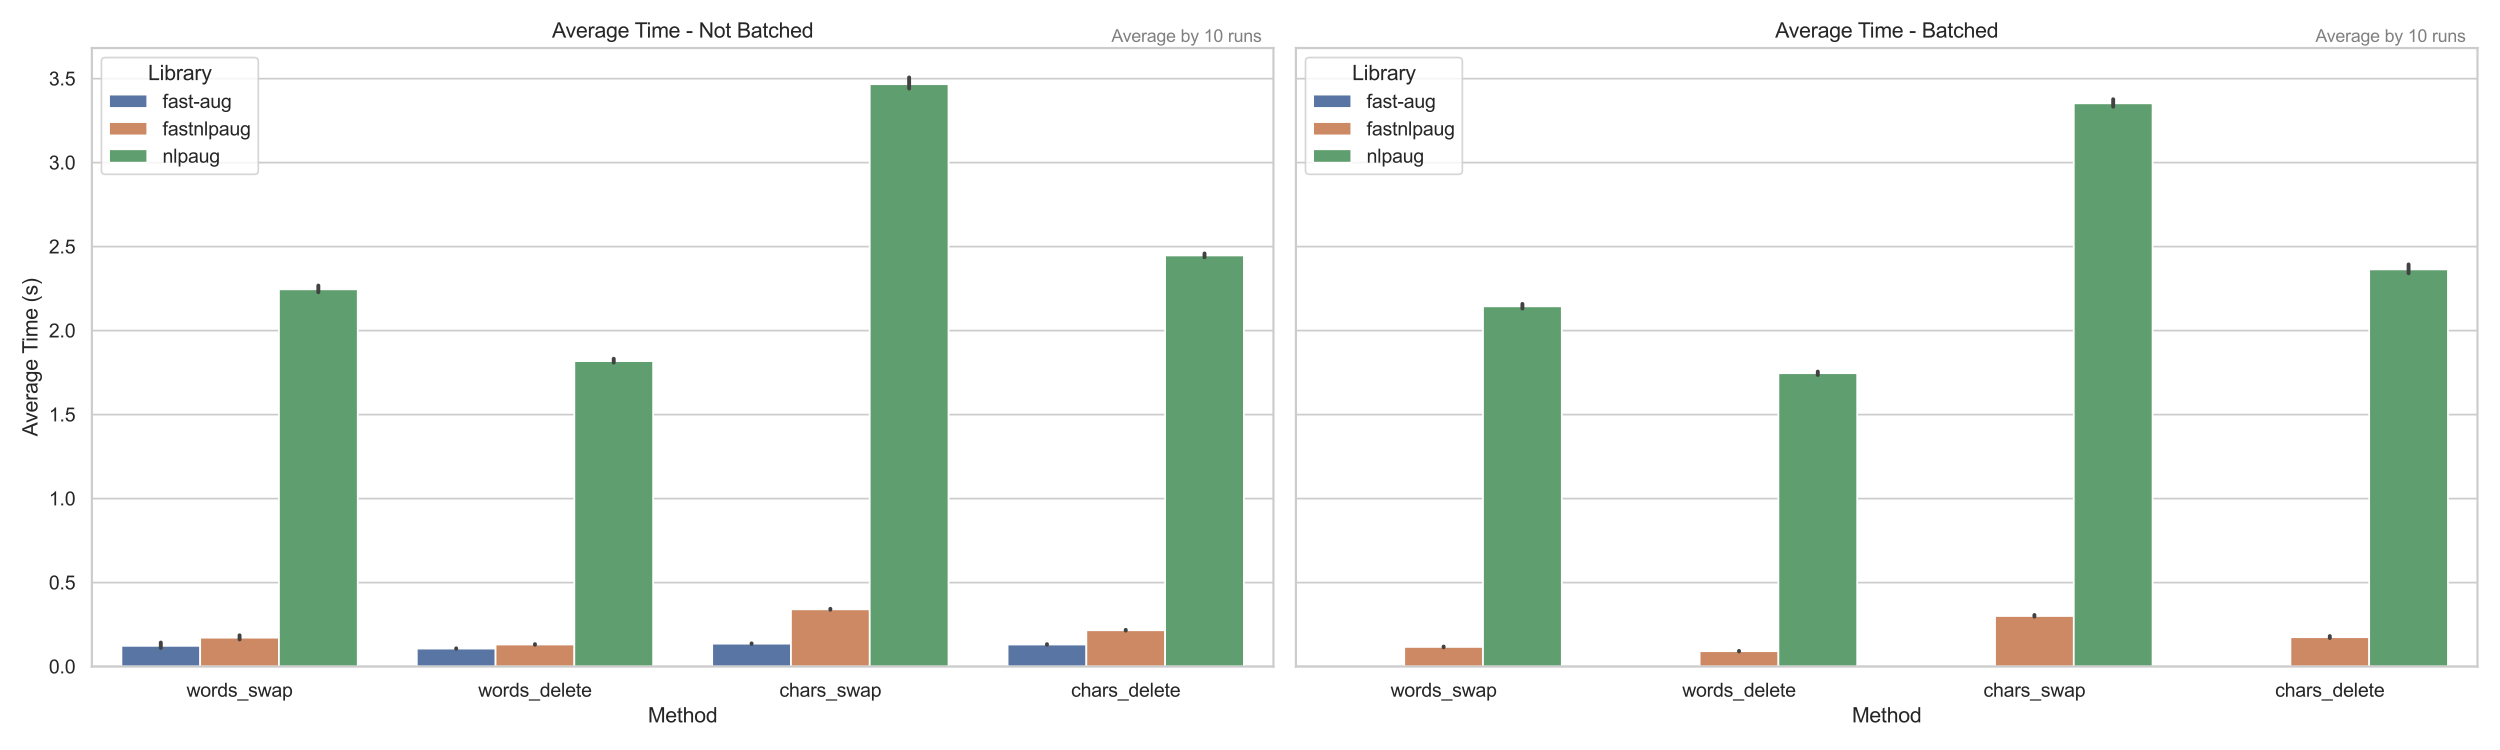 <?xml version="1.0" encoding="utf-8" standalone="no"?>
<!DOCTYPE svg PUBLIC "-//W3C//DTD SVG 1.1//EN"
  "http://www.w3.org/Graphics/SVG/1.1/DTD/svg11.dtd">
<svg xmlns:xlink="http://www.w3.org/1999/xlink" width="1440pt" height="432pt" viewBox="0 0 1440 432" xmlns="http://www.w3.org/2000/svg" version="1.1">
 <defs>
  <style type="text/css">*{stroke-linejoin: round; stroke-linecap: butt}</style>
 </defs>
 <g id="figure_1">
  <g id="patch_1">
   <path d="M 0 432 
L 1440 432 
L 1440 0 
L 0 0 
z
" style="fill: #ffffff"/>
  </g>
  <g id="axes_1">
   <g id="patch_2">
    <path d="M 52.92 383.94 
L 733.5 383.94 
L 733.5 27.656 
L 52.92 27.656 
z
" style="fill: #ffffff"/>
   </g>
   <g id="matplotlib.axis_1">
    <g id="xtick_1">
     <g id="text_1">
      <!-- words_swap -->
      <g style="fill: #262626" transform="translate(107.425 401.314) scale(0.11 -0.11)">
       <defs>
        <path id="ArialMT-77" d="M 1034 0 
L 19 3319 
L 600 3319 
L 1128 1403 
L 1325 691 
Q 1338 744 1497 1375 
L 2025 3319 
L 2603 3319 
L 3100 1394 
L 3266 759 
L 3456 1400 
L 4025 3319 
L 4572 3319 
L 3534 0 
L 2950 0 
L 2422 1988 
L 2294 2553 
L 1622 0 
L 1034 0 
z
" transform="scale(0.016)"/>
        <path id="ArialMT-6f" d="M 213 1659 
Q 213 2581 725 3025 
Q 1153 3394 1769 3394 
Q 2453 3394 2887 2945 
Q 3322 2497 3322 1706 
Q 3322 1066 3130 698 
Q 2938 331 2570 128 
Q 2203 -75 1769 -75 
Q 1072 -75 642 372 
Q 213 819 213 1659 
z
M 791 1659 
Q 791 1022 1069 705 
Q 1347 388 1769 388 
Q 2188 388 2466 706 
Q 2744 1025 2744 1678 
Q 2744 2294 2464 2611 
Q 2184 2928 1769 2928 
Q 1347 2928 1069 2612 
Q 791 2297 791 1659 
z
" transform="scale(0.016)"/>
        <path id="ArialMT-72" d="M 416 0 
L 416 3319 
L 922 3319 
L 922 2816 
Q 1116 3169 1280 3281 
Q 1444 3394 1641 3394 
Q 1925 3394 2219 3213 
L 2025 2691 
Q 1819 2813 1613 2813 
Q 1428 2813 1281 2702 
Q 1134 2591 1072 2394 
Q 978 2094 978 1738 
L 978 0 
L 416 0 
z
" transform="scale(0.016)"/>
        <path id="ArialMT-64" d="M 2575 0 
L 2575 419 
Q 2259 -75 1647 -75 
Q 1250 -75 917 144 
Q 584 363 401 755 
Q 219 1147 219 1656 
Q 219 2153 384 2558 
Q 550 2963 881 3178 
Q 1213 3394 1622 3394 
Q 1922 3394 2156 3267 
Q 2391 3141 2538 2938 
L 2538 4581 
L 3097 4581 
L 3097 0 
L 2575 0 
z
M 797 1656 
Q 797 1019 1065 703 
Q 1334 388 1700 388 
Q 2069 388 2326 689 
Q 2584 991 2584 1609 
Q 2584 2291 2321 2609 
Q 2059 2928 1675 2928 
Q 1300 2928 1048 2622 
Q 797 2316 797 1656 
z
" transform="scale(0.016)"/>
        <path id="ArialMT-73" d="M 197 991 
L 753 1078 
Q 800 744 1014 566 
Q 1228 388 1613 388 
Q 2000 388 2187 545 
Q 2375 703 2375 916 
Q 2375 1106 2209 1216 
Q 2094 1291 1634 1406 
Q 1016 1563 777 1677 
Q 538 1791 414 1992 
Q 291 2194 291 2438 
Q 291 2659 392 2848 
Q 494 3038 669 3163 
Q 800 3259 1026 3326 
Q 1253 3394 1513 3394 
Q 1903 3394 2198 3281 
Q 2494 3169 2634 2976 
Q 2775 2784 2828 2463 
L 2278 2388 
Q 2241 2644 2061 2787 
Q 1881 2931 1553 2931 
Q 1166 2931 1000 2803 
Q 834 2675 834 2503 
Q 834 2394 903 2306 
Q 972 2216 1119 2156 
Q 1203 2125 1616 2013 
Q 2213 1853 2448 1751 
Q 2684 1650 2818 1456 
Q 2953 1263 2953 975 
Q 2953 694 2789 445 
Q 2625 197 2315 61 
Q 2006 -75 1616 -75 
Q 969 -75 630 194 
Q 291 463 197 991 
z
" transform="scale(0.016)"/>
        <path id="ArialMT-5f" d="M -97 -1272 
L -97 -866 
L 3631 -866 
L 3631 -1272 
L -97 -1272 
z
" transform="scale(0.016)"/>
        <path id="ArialMT-61" d="M 2588 409 
Q 2275 144 1986 34 
Q 1697 -75 1366 -75 
Q 819 -75 525 192 
Q 231 459 231 875 
Q 231 1119 342 1320 
Q 453 1522 633 1644 
Q 813 1766 1038 1828 
Q 1203 1872 1538 1913 
Q 2219 1994 2541 2106 
Q 2544 2222 2544 2253 
Q 2544 2597 2384 2738 
Q 2169 2928 1744 2928 
Q 1347 2928 1158 2789 
Q 969 2650 878 2297 
L 328 2372 
Q 403 2725 575 2942 
Q 747 3159 1072 3276 
Q 1397 3394 1825 3394 
Q 2250 3394 2515 3294 
Q 2781 3194 2906 3042 
Q 3031 2891 3081 2659 
Q 3109 2516 3109 2141 
L 3109 1391 
Q 3109 606 3145 398 
Q 3181 191 3288 0 
L 2700 0 
Q 2613 175 2588 409 
z
M 2541 1666 
Q 2234 1541 1622 1453 
Q 1275 1403 1131 1340 
Q 988 1278 909 1158 
Q 831 1038 831 891 
Q 831 666 1001 516 
Q 1172 366 1500 366 
Q 1825 366 2078 508 
Q 2331 650 2450 897 
Q 2541 1088 2541 1459 
L 2541 1666 
z
" transform="scale(0.016)"/>
        <path id="ArialMT-70" d="M 422 -1272 
L 422 3319 
L 934 3319 
L 934 2888 
Q 1116 3141 1344 3267 
Q 1572 3394 1897 3394 
Q 2322 3394 2647 3175 
Q 2972 2956 3137 2557 
Q 3303 2159 3303 1684 
Q 3303 1175 3120 767 
Q 2938 359 2589 142 
Q 2241 -75 1856 -75 
Q 1575 -75 1351 44 
Q 1128 163 984 344 
L 984 -1272 
L 422 -1272 
z
M 931 1641 
Q 931 1000 1190 694 
Q 1450 388 1819 388 
Q 2194 388 2461 705 
Q 2728 1022 2728 1688 
Q 2728 2322 2467 2637 
Q 2206 2953 1844 2953 
Q 1484 2953 1207 2617 
Q 931 2281 931 1641 
z
" transform="scale(0.016)"/>
       </defs>
       <use xlink:href="#ArialMT-77"/>
       <use xlink:href="#ArialMT-6f" x="72.217"/>
       <use xlink:href="#ArialMT-72" x="127.832"/>
       <use xlink:href="#ArialMT-64" x="161.133"/>
       <use xlink:href="#ArialMT-73" x="216.748"/>
       <use xlink:href="#ArialMT-5f" x="266.748"/>
       <use xlink:href="#ArialMT-73" x="322.363"/>
       <use xlink:href="#ArialMT-77" x="372.363"/>
       <use xlink:href="#ArialMT-61" x="444.58"/>
       <use xlink:href="#ArialMT-70" x="500.195"/>
      </g>
     </g>
    </g>
    <g id="xtick_2">
     <g id="text_2">
      <!-- words_delete -->
      <g style="fill: #262626" transform="translate(275.425 401.314) scale(0.11 -0.11)">
       <defs>
        <path id="ArialMT-65" d="M 2694 1069 
L 3275 997 
Q 3138 488 2766 206 
Q 2394 -75 1816 -75 
Q 1088 -75 661 373 
Q 234 822 234 1631 
Q 234 2469 665 2931 
Q 1097 3394 1784 3394 
Q 2450 3394 2872 2941 
Q 3294 2488 3294 1666 
Q 3294 1616 3291 1516 
L 816 1516 
Q 847 969 1125 678 
Q 1403 388 1819 388 
Q 2128 388 2347 550 
Q 2566 713 2694 1069 
z
M 847 1978 
L 2700 1978 
Q 2663 2397 2488 2606 
Q 2219 2931 1791 2931 
Q 1403 2931 1139 2672 
Q 875 2413 847 1978 
z
" transform="scale(0.016)"/>
        <path id="ArialMT-6c" d="M 409 0 
L 409 4581 
L 972 4581 
L 972 0 
L 409 0 
z
" transform="scale(0.016)"/>
        <path id="ArialMT-74" d="M 1650 503 
L 1731 6 
Q 1494 -44 1306 -44 
Q 1000 -44 831 53 
Q 663 150 594 308 
Q 525 466 525 972 
L 525 2881 
L 113 2881 
L 113 3319 
L 525 3319 
L 525 4141 
L 1084 4478 
L 1084 3319 
L 1650 3319 
L 1650 2881 
L 1084 2881 
L 1084 941 
Q 1084 700 1114 631 
Q 1144 563 1211 522 
Q 1278 481 1403 481 
Q 1497 481 1650 503 
z
" transform="scale(0.016)"/>
       </defs>
       <use xlink:href="#ArialMT-77"/>
       <use xlink:href="#ArialMT-6f" x="72.217"/>
       <use xlink:href="#ArialMT-72" x="127.832"/>
       <use xlink:href="#ArialMT-64" x="161.133"/>
       <use xlink:href="#ArialMT-73" x="216.748"/>
       <use xlink:href="#ArialMT-5f" x="266.748"/>
       <use xlink:href="#ArialMT-64" x="322.363"/>
       <use xlink:href="#ArialMT-65" x="377.979"/>
       <use xlink:href="#ArialMT-6c" x="433.594"/>
       <use xlink:href="#ArialMT-65" x="455.811"/>
       <use xlink:href="#ArialMT-74" x="511.426"/>
       <use xlink:href="#ArialMT-65" x="539.209"/>
      </g>
     </g>
    </g>
    <g id="xtick_3">
     <g id="text_3">
      <!-- chars_swap -->
      <g style="fill: #262626" transform="translate(448.937 401.314) scale(0.11 -0.11)">
       <defs>
        <path id="ArialMT-63" d="M 2588 1216 
L 3141 1144 
Q 3050 572 2676 248 
Q 2303 -75 1759 -75 
Q 1078 -75 664 370 
Q 250 816 250 1647 
Q 250 2184 428 2587 
Q 606 2991 970 3192 
Q 1334 3394 1763 3394 
Q 2303 3394 2647 3120 
Q 2991 2847 3088 2344 
L 2541 2259 
Q 2463 2594 2264 2762 
Q 2066 2931 1784 2931 
Q 1359 2931 1093 2626 
Q 828 2322 828 1663 
Q 828 994 1084 691 
Q 1341 388 1753 388 
Q 2084 388 2306 591 
Q 2528 794 2588 1216 
z
" transform="scale(0.016)"/>
        <path id="ArialMT-68" d="M 422 0 
L 422 4581 
L 984 4581 
L 984 2938 
Q 1378 3394 1978 3394 
Q 2347 3394 2619 3248 
Q 2891 3103 3008 2847 
Q 3125 2591 3125 2103 
L 3125 0 
L 2563 0 
L 2563 2103 
Q 2563 2525 2380 2717 
Q 2197 2909 1863 2909 
Q 1613 2909 1392 2779 
Q 1172 2650 1078 2428 
Q 984 2206 984 1816 
L 984 0 
L 422 0 
z
" transform="scale(0.016)"/>
       </defs>
       <use xlink:href="#ArialMT-63"/>
       <use xlink:href="#ArialMT-68" x="50"/>
       <use xlink:href="#ArialMT-61" x="105.615"/>
       <use xlink:href="#ArialMT-72" x="161.23"/>
       <use xlink:href="#ArialMT-73" x="194.531"/>
       <use xlink:href="#ArialMT-5f" x="244.531"/>
       <use xlink:href="#ArialMT-73" x="300.146"/>
       <use xlink:href="#ArialMT-77" x="350.146"/>
       <use xlink:href="#ArialMT-61" x="422.363"/>
       <use xlink:href="#ArialMT-70" x="477.979"/>
      </g>
     </g>
    </g>
    <g id="xtick_4">
     <g id="text_4">
      <!-- chars_delete -->
      <g style="fill: #262626" transform="translate(616.937 401.314) scale(0.11 -0.11)">
       <use xlink:href="#ArialMT-63"/>
       <use xlink:href="#ArialMT-68" x="50"/>
       <use xlink:href="#ArialMT-61" x="105.615"/>
       <use xlink:href="#ArialMT-72" x="161.23"/>
       <use xlink:href="#ArialMT-73" x="194.531"/>
       <use xlink:href="#ArialMT-5f" x="244.531"/>
       <use xlink:href="#ArialMT-64" x="300.146"/>
       <use xlink:href="#ArialMT-65" x="355.762"/>
       <use xlink:href="#ArialMT-6c" x="411.377"/>
       <use xlink:href="#ArialMT-65" x="433.594"/>
       <use xlink:href="#ArialMT-74" x="489.209"/>
       <use xlink:href="#ArialMT-65" x="516.992"/>
      </g>
     </g>
    </g>
    <g id="text_5">
     <!-- Method -->
     <g style="fill: #262626" transform="translate(373.199 416.089) scale(0.12 -0.12)">
      <defs>
       <path id="ArialMT-4d" d="M 475 0 
L 475 4581 
L 1388 4581 
L 2472 1338 
Q 2622 884 2691 659 
Q 2769 909 2934 1394 
L 4031 4581 
L 4847 4581 
L 4847 0 
L 4263 0 
L 4263 3834 
L 2931 0 
L 2384 0 
L 1059 3900 
L 1059 0 
L 475 0 
z
" transform="scale(0.016)"/>
      </defs>
      <use xlink:href="#ArialMT-4d"/>
      <use xlink:href="#ArialMT-65" x="83.301"/>
      <use xlink:href="#ArialMT-74" x="138.916"/>
      <use xlink:href="#ArialMT-68" x="166.699"/>
      <use xlink:href="#ArialMT-6f" x="222.314"/>
      <use xlink:href="#ArialMT-64" x="277.93"/>
     </g>
    </g>
   </g>
   <g id="matplotlib.axis_2">
    <g id="ytick_1">
     <g id="line2d_1">
      <path d="M 52.92 383.94 
L 733.5 383.94 
" clip-path="url(#p4c0342cfb5)" style="fill: none; stroke: #cccccc; stroke-linecap: round"/>
     </g>
     <g id="text_6">
      <!-- 0.0 -->
      <g style="fill: #262626" transform="translate(28.13 387.877) scale(0.11 -0.11)">
       <defs>
        <path id="ArialMT-30" d="M 266 2259 
Q 266 3072 433 3567 
Q 600 4063 929 4331 
Q 1259 4600 1759 4600 
Q 2128 4600 2406 4451 
Q 2684 4303 2865 4023 
Q 3047 3744 3150 3342 
Q 3253 2941 3253 2259 
Q 3253 1453 3087 958 
Q 2922 463 2592 192 
Q 2263 -78 1759 -78 
Q 1097 -78 719 397 
Q 266 969 266 2259 
z
M 844 2259 
Q 844 1131 1108 757 
Q 1372 384 1759 384 
Q 2147 384 2411 759 
Q 2675 1134 2675 2259 
Q 2675 3391 2411 3762 
Q 2147 4134 1753 4134 
Q 1366 4134 1134 3806 
Q 844 3388 844 2259 
z
" transform="scale(0.016)"/>
        <path id="ArialMT-2e" d="M 581 0 
L 581 641 
L 1222 641 
L 1222 0 
L 581 0 
z
" transform="scale(0.016)"/>
       </defs>
       <use xlink:href="#ArialMT-30"/>
       <use xlink:href="#ArialMT-2e" x="55.615"/>
       <use xlink:href="#ArialMT-30" x="83.398"/>
      </g>
     </g>
    </g>
    <g id="ytick_2">
     <g id="line2d_2">
      <path d="M 52.92 335.562 
L 733.5 335.562 
" clip-path="url(#p4c0342cfb5)" style="fill: none; stroke: #cccccc; stroke-linecap: round"/>
     </g>
     <g id="text_7">
      <!-- 0.5 -->
      <g style="fill: #262626" transform="translate(28.13 339.499) scale(0.11 -0.11)">
       <defs>
        <path id="ArialMT-35" d="M 266 1200 
L 856 1250 
Q 922 819 1161 601 
Q 1400 384 1738 384 
Q 2144 384 2425 690 
Q 2706 997 2706 1503 
Q 2706 1984 2436 2262 
Q 2166 2541 1728 2541 
Q 1456 2541 1237 2417 
Q 1019 2294 894 2097 
L 366 2166 
L 809 4519 
L 3088 4519 
L 3088 3981 
L 1259 3981 
L 1013 2750 
Q 1425 3038 1878 3038 
Q 2478 3038 2890 2622 
Q 3303 2206 3303 1553 
Q 3303 931 2941 478 
Q 2500 -78 1738 -78 
Q 1113 -78 717 272 
Q 322 622 266 1200 
z
" transform="scale(0.016)"/>
       </defs>
       <use xlink:href="#ArialMT-30"/>
       <use xlink:href="#ArialMT-2e" x="55.615"/>
       <use xlink:href="#ArialMT-35" x="83.398"/>
      </g>
     </g>
    </g>
    <g id="ytick_3">
     <g id="line2d_3">
      <path d="M 52.92 287.184 
L 733.5 287.184 
" clip-path="url(#p4c0342cfb5)" style="fill: none; stroke: #cccccc; stroke-linecap: round"/>
     </g>
     <g id="text_8">
      <!-- 1.0 -->
      <g style="fill: #262626" transform="translate(28.13 291.121) scale(0.11 -0.11)">
       <defs>
        <path id="ArialMT-31" d="M 2384 0 
L 1822 0 
L 1822 3584 
Q 1619 3391 1289 3197 
Q 959 3003 697 2906 
L 697 3450 
Q 1169 3672 1522 3987 
Q 1875 4303 2022 4600 
L 2384 4600 
L 2384 0 
z
" transform="scale(0.016)"/>
       </defs>
       <use xlink:href="#ArialMT-31"/>
       <use xlink:href="#ArialMT-2e" x="55.615"/>
       <use xlink:href="#ArialMT-30" x="83.398"/>
      </g>
     </g>
    </g>
    <g id="ytick_4">
     <g id="line2d_4">
      <path d="M 52.92 238.806 
L 733.5 238.806 
" clip-path="url(#p4c0342cfb5)" style="fill: none; stroke: #cccccc; stroke-linecap: round"/>
     </g>
     <g id="text_9">
      <!-- 1.5 -->
      <g style="fill: #262626" transform="translate(28.13 242.743) scale(0.11 -0.11)">
       <use xlink:href="#ArialMT-31"/>
       <use xlink:href="#ArialMT-2e" x="55.615"/>
       <use xlink:href="#ArialMT-35" x="83.398"/>
      </g>
     </g>
    </g>
    <g id="ytick_5">
     <g id="line2d_5">
      <path d="M 52.92 190.428 
L 733.5 190.428 
" clip-path="url(#p4c0342cfb5)" style="fill: none; stroke: #cccccc; stroke-linecap: round"/>
     </g>
     <g id="text_10">
      <!-- 2.0 -->
      <g style="fill: #262626" transform="translate(28.13 194.365) scale(0.11 -0.11)">
       <defs>
        <path id="ArialMT-32" d="M 3222 541 
L 3222 0 
L 194 0 
Q 188 203 259 391 
Q 375 700 629 1000 
Q 884 1300 1366 1694 
Q 2113 2306 2375 2664 
Q 2638 3022 2638 3341 
Q 2638 3675 2398 3904 
Q 2159 4134 1775 4134 
Q 1369 4134 1125 3890 
Q 881 3647 878 3216 
L 300 3275 
Q 359 3922 746 4261 
Q 1134 4600 1788 4600 
Q 2447 4600 2831 4234 
Q 3216 3869 3216 3328 
Q 3216 3053 3103 2787 
Q 2991 2522 2730 2228 
Q 2469 1934 1863 1422 
Q 1356 997 1212 845 
Q 1069 694 975 541 
L 3222 541 
z
" transform="scale(0.016)"/>
       </defs>
       <use xlink:href="#ArialMT-32"/>
       <use xlink:href="#ArialMT-2e" x="55.615"/>
       <use xlink:href="#ArialMT-30" x="83.398"/>
      </g>
     </g>
    </g>
    <g id="ytick_6">
     <g id="line2d_6">
      <path d="M 52.92 142.05 
L 733.5 142.05 
" clip-path="url(#p4c0342cfb5)" style="fill: none; stroke: #cccccc; stroke-linecap: round"/>
     </g>
     <g id="text_11">
      <!-- 2.5 -->
      <g style="fill: #262626" transform="translate(28.13 145.987) scale(0.11 -0.11)">
       <use xlink:href="#ArialMT-32"/>
       <use xlink:href="#ArialMT-2e" x="55.615"/>
       <use xlink:href="#ArialMT-35" x="83.398"/>
      </g>
     </g>
    </g>
    <g id="ytick_7">
     <g id="line2d_7">
      <path d="M 52.92 93.673 
L 733.5 93.673 
" clip-path="url(#p4c0342cfb5)" style="fill: none; stroke: #cccccc; stroke-linecap: round"/>
     </g>
     <g id="text_12">
      <!-- 3.0 -->
      <g style="fill: #262626" transform="translate(28.13 97.609) scale(0.11 -0.11)">
       <defs>
        <path id="ArialMT-33" d="M 269 1209 
L 831 1284 
Q 928 806 1161 595 
Q 1394 384 1728 384 
Q 2125 384 2398 659 
Q 2672 934 2672 1341 
Q 2672 1728 2419 1979 
Q 2166 2231 1775 2231 
Q 1616 2231 1378 2169 
L 1441 2663 
Q 1497 2656 1531 2656 
Q 1891 2656 2178 2843 
Q 2466 3031 2466 3422 
Q 2466 3731 2256 3934 
Q 2047 4138 1716 4138 
Q 1388 4138 1169 3931 
Q 950 3725 888 3313 
L 325 3413 
Q 428 3978 793 4289 
Q 1159 4600 1703 4600 
Q 2078 4600 2393 4439 
Q 2709 4278 2876 4000 
Q 3044 3722 3044 3409 
Q 3044 3113 2884 2869 
Q 2725 2625 2413 2481 
Q 2819 2388 3044 2092 
Q 3269 1797 3269 1353 
Q 3269 753 2831 336 
Q 2394 -81 1725 -81 
Q 1122 -81 723 278 
Q 325 638 269 1209 
z
" transform="scale(0.016)"/>
       </defs>
       <use xlink:href="#ArialMT-33"/>
       <use xlink:href="#ArialMT-2e" x="55.615"/>
       <use xlink:href="#ArialMT-30" x="83.398"/>
      </g>
     </g>
    </g>
    <g id="ytick_8">
     <g id="line2d_8">
      <path d="M 52.92 45.295 
L 733.5 45.295 
" clip-path="url(#p4c0342cfb5)" style="fill: none; stroke: #cccccc; stroke-linecap: round"/>
     </g>
     <g id="text_13">
      <!-- 3.5 -->
      <g style="fill: #262626" transform="translate(28.13 49.231) scale(0.11 -0.11)">
       <use xlink:href="#ArialMT-33"/>
       <use xlink:href="#ArialMT-2e" x="55.615"/>
       <use xlink:href="#ArialMT-35" x="83.398"/>
      </g>
     </g>
    </g>
    <g id="text_14">
     <!-- Average Time (s) -->
     <g style="fill: #262626" transform="translate(21.604 251.371) rotate(-90) scale(0.12 -0.12)">
      <defs>
       <path id="ArialMT-41" d="M -9 0 
L 1750 4581 
L 2403 4581 
L 4278 0 
L 3588 0 
L 3053 1388 
L 1138 1388 
L 634 0 
L -9 0 
z
M 1313 1881 
L 2866 1881 
L 2388 3150 
Q 2169 3728 2063 4100 
Q 1975 3659 1816 3225 
L 1313 1881 
z
" transform="scale(0.016)"/>
       <path id="ArialMT-76" d="M 1344 0 
L 81 3319 
L 675 3319 
L 1388 1331 
Q 1503 1009 1600 663 
Q 1675 925 1809 1294 
L 2547 3319 
L 3125 3319 
L 1869 0 
L 1344 0 
z
" transform="scale(0.016)"/>
       <path id="ArialMT-67" d="M 319 -275 
L 866 -356 
Q 900 -609 1056 -725 
Q 1266 -881 1628 -881 
Q 2019 -881 2231 -725 
Q 2444 -569 2519 -288 
Q 2563 -116 2559 434 
Q 2191 0 1641 0 
Q 956 0 581 494 
Q 206 988 206 1678 
Q 206 2153 378 2554 
Q 550 2956 876 3175 
Q 1203 3394 1644 3394 
Q 2231 3394 2613 2919 
L 2613 3319 
L 3131 3319 
L 3131 450 
Q 3131 -325 2973 -648 
Q 2816 -972 2473 -1159 
Q 2131 -1347 1631 -1347 
Q 1038 -1347 672 -1080 
Q 306 -813 319 -275 
z
M 784 1719 
Q 784 1066 1043 766 
Q 1303 466 1694 466 
Q 2081 466 2343 764 
Q 2606 1063 2606 1700 
Q 2606 2309 2336 2618 
Q 2066 2928 1684 2928 
Q 1309 2928 1046 2623 
Q 784 2319 784 1719 
z
" transform="scale(0.016)"/>
       <path id="ArialMT-20" transform="scale(0.016)"/>
       <path id="ArialMT-54" d="M 1659 0 
L 1659 4041 
L 150 4041 
L 150 4581 
L 3781 4581 
L 3781 4041 
L 2266 4041 
L 2266 0 
L 1659 0 
z
" transform="scale(0.016)"/>
       <path id="ArialMT-69" d="M 425 3934 
L 425 4581 
L 988 4581 
L 988 3934 
L 425 3934 
z
M 425 0 
L 425 3319 
L 988 3319 
L 988 0 
L 425 0 
z
" transform="scale(0.016)"/>
       <path id="ArialMT-6d" d="M 422 0 
L 422 3319 
L 925 3319 
L 925 2853 
Q 1081 3097 1340 3245 
Q 1600 3394 1931 3394 
Q 2300 3394 2536 3241 
Q 2772 3088 2869 2813 
Q 3263 3394 3894 3394 
Q 4388 3394 4653 3120 
Q 4919 2847 4919 2278 
L 4919 0 
L 4359 0 
L 4359 2091 
Q 4359 2428 4304 2576 
Q 4250 2725 4106 2815 
Q 3963 2906 3769 2906 
Q 3419 2906 3187 2673 
Q 2956 2441 2956 1928 
L 2956 0 
L 2394 0 
L 2394 2156 
Q 2394 2531 2256 2718 
Q 2119 2906 1806 2906 
Q 1569 2906 1367 2781 
Q 1166 2656 1075 2415 
Q 984 2175 984 1722 
L 984 0 
L 422 0 
z
" transform="scale(0.016)"/>
       <path id="ArialMT-28" d="M 1497 -1347 
Q 1031 -759 709 28 
Q 388 816 388 1659 
Q 388 2403 628 3084 
Q 909 3875 1497 4659 
L 1900 4659 
Q 1522 4009 1400 3731 
Q 1209 3300 1100 2831 
Q 966 2247 966 1656 
Q 966 153 1900 -1347 
L 1497 -1347 
z
" transform="scale(0.016)"/>
       <path id="ArialMT-29" d="M 791 -1347 
L 388 -1347 
Q 1322 153 1322 1656 
Q 1322 2244 1188 2822 
Q 1081 3291 891 3722 
Q 769 4003 388 4659 
L 791 4659 
Q 1378 3875 1659 3084 
Q 1900 2403 1900 1659 
Q 1900 816 1576 28 
Q 1253 -759 791 -1347 
z
" transform="scale(0.016)"/>
      </defs>
      <use xlink:href="#ArialMT-41"/>
      <use xlink:href="#ArialMT-76" x="64.949"/>
      <use xlink:href="#ArialMT-65" x="114.949"/>
      <use xlink:href="#ArialMT-72" x="170.564"/>
      <use xlink:href="#ArialMT-61" x="203.865"/>
      <use xlink:href="#ArialMT-67" x="259.48"/>
      <use xlink:href="#ArialMT-65" x="315.096"/>
      <use xlink:href="#ArialMT-20" x="370.711"/>
      <use xlink:href="#ArialMT-54" x="396.744"/>
      <use xlink:href="#ArialMT-69" x="454.078"/>
      <use xlink:href="#ArialMT-6d" x="476.295"/>
      <use xlink:href="#ArialMT-65" x="559.596"/>
      <use xlink:href="#ArialMT-20" x="615.211"/>
      <use xlink:href="#ArialMT-28" x="642.994"/>
      <use xlink:href="#ArialMT-73" x="676.295"/>
      <use xlink:href="#ArialMT-29" x="726.295"/>
     </g>
    </g>
   </g>
   <g id="patch_3">
    <path d="M 69.934 383.94 
L 115.306 383.94 
L 115.306 372.024 
L 69.934 372.024 
z
" clip-path="url(#p4c0342cfb5)" style="fill: #5875a4; stroke: #ffffff; stroke-linejoin: miter"/>
   </g>
   <g id="patch_4">
    <path d="M 240.079 383.94 
L 285.452 383.94 
L 285.452 373.582 
L 240.079 373.582 
z
" clip-path="url(#p4c0342cfb5)" style="fill: #5875a4; stroke: #ffffff; stroke-linejoin: miter"/>
   </g>
   <g id="patch_5">
    <path d="M 410.224 383.94 
L 455.596 383.94 
L 455.596 370.754 
L 410.224 370.754 
z
" clip-path="url(#p4c0342cfb5)" style="fill: #5875a4; stroke: #ffffff; stroke-linejoin: miter"/>
   </g>
   <g id="patch_6">
    <path d="M 580.37 383.94 
L 625.741 383.94 
L 625.741 371.242 
L 580.37 371.242 
z
" clip-path="url(#p4c0342cfb5)" style="fill: #5875a4; stroke: #ffffff; stroke-linejoin: miter"/>
   </g>
   <g id="patch_7">
    <path d="M 115.306 383.94 
L 160.679 383.94 
L 160.679 367.292 
L 115.306 367.292 
z
" clip-path="url(#p4c0342cfb5)" style="fill: #cc8963; stroke: #ffffff; stroke-linejoin: miter"/>
   </g>
   <g id="patch_8">
    <path d="M 285.452 383.94 
L 330.824 383.94 
L 330.824 371.237 
L 285.452 371.237 
z
" clip-path="url(#p4c0342cfb5)" style="fill: #cc8963; stroke: #ffffff; stroke-linejoin: miter"/>
   </g>
   <g id="patch_9">
    <path d="M 455.596 383.94 
L 500.969 383.94 
L 500.969 350.969 
L 455.596 350.969 
z
" clip-path="url(#p4c0342cfb5)" style="fill: #cc8963; stroke: #ffffff; stroke-linejoin: miter"/>
   </g>
   <g id="patch_10">
    <path d="M 625.741 383.94 
L 671.114 383.94 
L 671.114 363.037 
L 625.741 363.037 
z
" clip-path="url(#p4c0342cfb5)" style="fill: #cc8963; stroke: #ffffff; stroke-linejoin: miter"/>
   </g>
   <g id="patch_11">
    <path d="M 160.679 383.94 
L 206.05 383.94 
L 206.05 166.656 
L 160.679 166.656 
z
" clip-path="url(#p4c0342cfb5)" style="fill: #5f9e6e; stroke: #ffffff; stroke-linejoin: miter"/>
   </g>
   <g id="patch_12">
    <path d="M 330.824 383.94 
L 376.195 383.94 
L 376.195 208 
L 330.824 208 
z
" clip-path="url(#p4c0342cfb5)" style="fill: #5f9e6e; stroke: #ffffff; stroke-linejoin: miter"/>
   </g>
   <g id="patch_13">
    <path d="M 500.969 383.94 
L 546.341 383.94 
L 546.341 48.513 
L 500.969 48.513 
z
" clip-path="url(#p4c0342cfb5)" style="fill: #5f9e6e; stroke: #ffffff; stroke-linejoin: miter"/>
   </g>
   <g id="patch_14">
    <path d="M 671.114 383.94 
L 716.486 383.94 
L 716.486 147.139 
L 671.114 147.139 
z
" clip-path="url(#p4c0342cfb5)" style="fill: #5f9e6e; stroke: #ffffff; stroke-linejoin: miter"/>
   </g>
   <g id="patch_15">
    <path d="M 137.993 383.94 
L 137.993 383.94 
L 137.993 383.94 
L 137.993 383.94 
z
" clip-path="url(#p4c0342cfb5)" style="fill: #5875a4; stroke: #ffffff; stroke-linejoin: miter"/>
   </g>
   <g id="patch_16">
    <path d="M 137.993 383.94 
L 137.993 383.94 
L 137.993 383.94 
L 137.993 383.94 
z
" clip-path="url(#p4c0342cfb5)" style="fill: #cc8963; stroke: #ffffff; stroke-linejoin: miter"/>
   </g>
   <g id="patch_17">
    <path d="M 137.993 383.94 
L 137.993 383.94 
L 137.993 383.94 
L 137.993 383.94 
z
" clip-path="url(#p4c0342cfb5)" style="fill: #5f9e6e; stroke: #ffffff; stroke-linejoin: miter"/>
   </g>
   <g id="line2d_9">
    <path d="M 92.621 373.206 
L 92.621 370.129 
" clip-path="url(#p4c0342cfb5)" style="fill: none; stroke: #424242; stroke-width: 2.25; stroke-linecap: round"/>
   </g>
   <g id="line2d_10">
    <path d="M 262.765 373.706 
L 262.765 373.462 
" clip-path="url(#p4c0342cfb5)" style="fill: none; stroke: #424242; stroke-width: 2.25; stroke-linecap: round"/>
   </g>
   <g id="line2d_11">
    <path d="M 432.911 370.883 
L 432.911 370.612 
" clip-path="url(#p4c0342cfb5)" style="fill: none; stroke: #424242; stroke-width: 2.25; stroke-linecap: round"/>
   </g>
   <g id="line2d_12">
    <path d="M 603.056 371.399 
L 603.056 371.06 
" clip-path="url(#p4c0342cfb5)" style="fill: none; stroke: #424242; stroke-width: 2.25; stroke-linecap: round"/>
   </g>
   <g id="line2d_13">
    <path d="M 137.993 368.294 
L 137.993 365.95 
" clip-path="url(#p4c0342cfb5)" style="fill: none; stroke: #424242; stroke-width: 2.25; stroke-linecap: round"/>
   </g>
   <g id="line2d_14">
    <path d="M 308.137 371.411 
L 308.137 371.047 
" clip-path="url(#p4c0342cfb5)" style="fill: none; stroke: #424242; stroke-width: 2.25; stroke-linecap: round"/>
   </g>
   <g id="line2d_15">
    <path d="M 478.283 351.191 
L 478.283 350.685 
" clip-path="url(#p4c0342cfb5)" style="fill: none; stroke: #424242; stroke-width: 2.25; stroke-linecap: round"/>
   </g>
   <g id="line2d_16">
    <path d="M 648.428 363.237 
L 648.428 362.813 
" clip-path="url(#p4c0342cfb5)" style="fill: none; stroke: #424242; stroke-width: 2.25; stroke-linecap: round"/>
   </g>
   <g id="line2d_17">
    <path d="M 183.364 168.317 
L 183.364 164.502 
" clip-path="url(#p4c0342cfb5)" style="fill: none; stroke: #424242; stroke-width: 2.25; stroke-linecap: round"/>
   </g>
   <g id="line2d_18">
    <path d="M 353.51 208.833 
L 353.51 206.656 
" clip-path="url(#p4c0342cfb5)" style="fill: none; stroke: #424242; stroke-width: 2.25; stroke-linecap: round"/>
   </g>
   <g id="line2d_19">
    <path d="M 523.654 50.998 
L 523.654 44.622 
" clip-path="url(#p4c0342cfb5)" style="fill: none; stroke: #424242; stroke-width: 2.25; stroke-linecap: round"/>
   </g>
   <g id="line2d_20">
    <path d="M 693.799 148.171 
L 693.799 146.005 
" clip-path="url(#p4c0342cfb5)" style="fill: none; stroke: #424242; stroke-width: 2.25; stroke-linecap: round"/>
   </g>
   <g id="patch_18">
    <path d="M 52.92 383.94 
L 52.92 27.656 
" style="fill: none; stroke: #cccccc; stroke-width: 1.25; stroke-linejoin: miter; stroke-linecap: square"/>
   </g>
   <g id="patch_19">
    <path d="M 733.5 383.94 
L 733.5 27.656 
" style="fill: none; stroke: #cccccc; stroke-width: 1.25; stroke-linejoin: miter; stroke-linecap: square"/>
   </g>
   <g id="patch_20">
    <path d="M 52.92 383.94 
L 733.5 383.94 
" style="fill: none; stroke: #cccccc; stroke-width: 1.25; stroke-linejoin: miter; stroke-linecap: square"/>
   </g>
   <g id="patch_21">
    <path d="M 52.92 27.656 
L 733.5 27.656 
" style="fill: none; stroke: #cccccc; stroke-width: 1.25; stroke-linejoin: miter; stroke-linecap: square"/>
   </g>
   <g id="text_15">
    <!-- Average by 10 runs -->
    <g style="fill: #808080" transform="translate(640.157 24.155) scale(0.1 -0.1)">
     <defs>
      <path id="ArialMT-62" d="M 941 0 
L 419 0 
L 419 4581 
L 981 4581 
L 981 2947 
Q 1338 3394 1891 3394 
Q 2197 3394 2470 3270 
Q 2744 3147 2920 2923 
Q 3097 2700 3197 2384 
Q 3297 2069 3297 1709 
Q 3297 856 2875 390 
Q 2453 -75 1863 -75 
Q 1275 -75 941 416 
L 941 0 
z
M 934 1684 
Q 934 1088 1097 822 
Q 1363 388 1816 388 
Q 2184 388 2453 708 
Q 2722 1028 2722 1663 
Q 2722 2313 2464 2622 
Q 2206 2931 1841 2931 
Q 1472 2931 1203 2611 
Q 934 2291 934 1684 
z
" transform="scale(0.016)"/>
      <path id="ArialMT-79" d="M 397 -1278 
L 334 -750 
Q 519 -800 656 -800 
Q 844 -800 956 -737 
Q 1069 -675 1141 -563 
Q 1194 -478 1313 -144 
Q 1328 -97 1363 -6 
L 103 3319 
L 709 3319 
L 1400 1397 
Q 1534 1031 1641 628 
Q 1738 1016 1872 1384 
L 2581 3319 
L 3144 3319 
L 1881 -56 
Q 1678 -603 1566 -809 
Q 1416 -1088 1222 -1217 
Q 1028 -1347 759 -1347 
Q 597 -1347 397 -1278 
z
" transform="scale(0.016)"/>
      <path id="ArialMT-75" d="M 2597 0 
L 2597 488 
Q 2209 -75 1544 -75 
Q 1250 -75 995 37 
Q 741 150 617 320 
Q 494 491 444 738 
Q 409 903 409 1263 
L 409 3319 
L 972 3319 
L 972 1478 
Q 972 1038 1006 884 
Q 1059 663 1231 536 
Q 1403 409 1656 409 
Q 1909 409 2131 539 
Q 2353 669 2445 892 
Q 2538 1116 2538 1541 
L 2538 3319 
L 3100 3319 
L 3100 0 
L 2597 0 
z
" transform="scale(0.016)"/>
      <path id="ArialMT-6e" d="M 422 0 
L 422 3319 
L 928 3319 
L 928 2847 
Q 1294 3394 1984 3394 
Q 2284 3394 2536 3286 
Q 2788 3178 2913 3003 
Q 3038 2828 3088 2588 
Q 3119 2431 3119 2041 
L 3119 0 
L 2556 0 
L 2556 2019 
Q 2556 2363 2490 2533 
Q 2425 2703 2258 2804 
Q 2091 2906 1866 2906 
Q 1506 2906 1245 2678 
Q 984 2450 984 1813 
L 984 0 
L 422 0 
z
" transform="scale(0.016)"/>
     </defs>
     <use xlink:href="#ArialMT-41"/>
     <use xlink:href="#ArialMT-76" x="64.949"/>
     <use xlink:href="#ArialMT-65" x="114.949"/>
     <use xlink:href="#ArialMT-72" x="170.564"/>
     <use xlink:href="#ArialMT-61" x="203.865"/>
     <use xlink:href="#ArialMT-67" x="259.48"/>
     <use xlink:href="#ArialMT-65" x="315.096"/>
     <use xlink:href="#ArialMT-20" x="370.711"/>
     <use xlink:href="#ArialMT-62" x="398.494"/>
     <use xlink:href="#ArialMT-79" x="454.109"/>
     <use xlink:href="#ArialMT-20" x="504.109"/>
     <use xlink:href="#ArialMT-31" x="531.893"/>
     <use xlink:href="#ArialMT-30" x="587.508"/>
     <use xlink:href="#ArialMT-20" x="643.123"/>
     <use xlink:href="#ArialMT-72" x="670.906"/>
     <use xlink:href="#ArialMT-75" x="704.207"/>
     <use xlink:href="#ArialMT-6e" x="759.822"/>
     <use xlink:href="#ArialMT-73" x="815.438"/>
    </g>
   </g>
   <g id="text_16">
    <!-- Average Time - Not Batched -->
    <g style="fill: #262626" transform="translate(317.949 21.656) scale(0.12 -0.12)">
     <defs>
      <path id="ArialMT-2d" d="M 203 1375 
L 203 1941 
L 1931 1941 
L 1931 1375 
L 203 1375 
z
" transform="scale(0.016)"/>
      <path id="ArialMT-4e" d="M 488 0 
L 488 4581 
L 1109 4581 
L 3516 984 
L 3516 4581 
L 4097 4581 
L 4097 0 
L 3475 0 
L 1069 3600 
L 1069 0 
L 488 0 
z
" transform="scale(0.016)"/>
      <path id="ArialMT-42" d="M 469 0 
L 469 4581 
L 2188 4581 
Q 2713 4581 3030 4442 
Q 3347 4303 3526 4014 
Q 3706 3725 3706 3409 
Q 3706 3116 3547 2856 
Q 3388 2597 3066 2438 
Q 3481 2316 3704 2022 
Q 3928 1728 3928 1328 
Q 3928 1006 3792 729 
Q 3656 453 3456 303 
Q 3256 153 2954 76 
Q 2653 0 2216 0 
L 469 0 
z
M 1075 2656 
L 2066 2656 
Q 2469 2656 2644 2709 
Q 2875 2778 2992 2937 
Q 3109 3097 3109 3338 
Q 3109 3566 3000 3739 
Q 2891 3913 2687 3977 
Q 2484 4041 1991 4041 
L 1075 4041 
L 1075 2656 
z
M 1075 541 
L 2216 541 
Q 2509 541 2628 563 
Q 2838 600 2978 687 
Q 3119 775 3209 942 
Q 3300 1109 3300 1328 
Q 3300 1584 3169 1773 
Q 3038 1963 2805 2039 
Q 2572 2116 2134 2116 
L 1075 2116 
L 1075 541 
z
" transform="scale(0.016)"/>
     </defs>
     <use xlink:href="#ArialMT-41"/>
     <use xlink:href="#ArialMT-76" x="64.949"/>
     <use xlink:href="#ArialMT-65" x="114.949"/>
     <use xlink:href="#ArialMT-72" x="170.564"/>
     <use xlink:href="#ArialMT-61" x="203.865"/>
     <use xlink:href="#ArialMT-67" x="259.48"/>
     <use xlink:href="#ArialMT-65" x="315.096"/>
     <use xlink:href="#ArialMT-20" x="370.711"/>
     <use xlink:href="#ArialMT-54" x="396.744"/>
     <use xlink:href="#ArialMT-69" x="454.078"/>
     <use xlink:href="#ArialMT-6d" x="476.295"/>
     <use xlink:href="#ArialMT-65" x="559.596"/>
     <use xlink:href="#ArialMT-20" x="615.211"/>
     <use xlink:href="#ArialMT-2d" x="642.994"/>
     <use xlink:href="#ArialMT-20" x="676.295"/>
     <use xlink:href="#ArialMT-4e" x="704.078"/>
     <use xlink:href="#ArialMT-6f" x="776.295"/>
     <use xlink:href="#ArialMT-74" x="831.91"/>
     <use xlink:href="#ArialMT-20" x="859.693"/>
     <use xlink:href="#ArialMT-42" x="887.477"/>
     <use xlink:href="#ArialMT-61" x="954.176"/>
     <use xlink:href="#ArialMT-74" x="1009.791"/>
     <use xlink:href="#ArialMT-63" x="1037.574"/>
     <use xlink:href="#ArialMT-68" x="1087.574"/>
     <use xlink:href="#ArialMT-65" x="1143.189"/>
     <use xlink:href="#ArialMT-64" x="1198.805"/>
    </g>
   </g>
   <g id="legend_1">
    <g id="patch_22">
     <path d="M 60.62 100.406 
L 146.578 100.406 
Q 148.778 100.406 148.778 98.206 
L 148.778 35.356 
Q 148.778 33.156 146.578 33.156 
L 60.62 33.156 
Q 58.42 33.156 58.42 35.356 
L 58.42 98.206 
Q 58.42 100.406 60.62 100.406 
z
" style="fill: #ffffff; opacity: 0.8; stroke: #cccccc; stroke-linejoin: miter"/>
    </g>
    <g id="text_17">
     <!-- Library -->
     <g style="fill: #262626" transform="translate(85.261 46.146) scale(0.12 -0.12)">
      <defs>
       <path id="ArialMT-4c" d="M 469 0 
L 469 4581 
L 1075 4581 
L 1075 541 
L 3331 541 
L 3331 0 
L 469 0 
z
" transform="scale(0.016)"/>
      </defs>
      <use xlink:href="#ArialMT-4c"/>
      <use xlink:href="#ArialMT-69" x="55.615"/>
      <use xlink:href="#ArialMT-62" x="77.832"/>
      <use xlink:href="#ArialMT-72" x="133.447"/>
      <use xlink:href="#ArialMT-61" x="166.748"/>
      <use xlink:href="#ArialMT-72" x="222.363"/>
      <use xlink:href="#ArialMT-79" x="255.664"/>
     </g>
    </g>
    <g id="patch_23">
     <path d="M 62.82 62.179 
L 84.82 62.179 
L 84.82 54.479 
L 62.82 54.479 
z
" style="fill: #5875a4; stroke: #ffffff; stroke-linejoin: miter"/>
    </g>
    <g id="text_18">
     <!-- fast-aug -->
     <g style="fill: #262626" transform="translate(93.62 62.179) scale(0.11 -0.11)">
      <defs>
       <path id="ArialMT-66" d="M 556 0 
L 556 2881 
L 59 2881 
L 59 3319 
L 556 3319 
L 556 3672 
Q 556 4006 616 4169 
Q 697 4388 901 4523 
Q 1106 4659 1475 4659 
Q 1713 4659 2000 4603 
L 1916 4113 
Q 1741 4144 1584 4144 
Q 1328 4144 1222 4034 
Q 1116 3925 1116 3625 
L 1116 3319 
L 1763 3319 
L 1763 2881 
L 1116 2881 
L 1116 0 
L 556 0 
z
" transform="scale(0.016)"/>
      </defs>
      <use xlink:href="#ArialMT-66"/>
      <use xlink:href="#ArialMT-61" x="27.783"/>
      <use xlink:href="#ArialMT-73" x="83.398"/>
      <use xlink:href="#ArialMT-74" x="133.398"/>
      <use xlink:href="#ArialMT-2d" x="161.182"/>
      <use xlink:href="#ArialMT-61" x="194.482"/>
      <use xlink:href="#ArialMT-75" x="250.098"/>
      <use xlink:href="#ArialMT-67" x="305.713"/>
     </g>
    </g>
    <g id="patch_24">
     <path d="M 62.82 78.002 
L 84.82 78.002 
L 84.82 70.302 
L 62.82 70.302 
z
" style="fill: #cc8963; stroke: #ffffff; stroke-linejoin: miter"/>
    </g>
    <g id="text_19">
     <!-- fastnlpaug -->
     <g style="fill: #262626" transform="translate(93.62 78.002) scale(0.11 -0.11)">
      <use xlink:href="#ArialMT-66"/>
      <use xlink:href="#ArialMT-61" x="27.783"/>
      <use xlink:href="#ArialMT-73" x="83.398"/>
      <use xlink:href="#ArialMT-74" x="133.398"/>
      <use xlink:href="#ArialMT-6e" x="161.182"/>
      <use xlink:href="#ArialMT-6c" x="216.797"/>
      <use xlink:href="#ArialMT-70" x="239.014"/>
      <use xlink:href="#ArialMT-61" x="294.629"/>
      <use xlink:href="#ArialMT-75" x="350.244"/>
      <use xlink:href="#ArialMT-67" x="405.859"/>
     </g>
    </g>
    <g id="patch_25">
     <path d="M 62.82 93.69 
L 84.82 93.69 
L 84.82 85.99 
L 62.82 85.99 
z
" style="fill: #5f9e6e; stroke: #ffffff; stroke-linejoin: miter"/>
    </g>
    <g id="text_20">
     <!-- nlpaug -->
     <g style="fill: #262626" transform="translate(93.62 93.69) scale(0.11 -0.11)">
      <use xlink:href="#ArialMT-6e"/>
      <use xlink:href="#ArialMT-6c" x="55.615"/>
      <use xlink:href="#ArialMT-70" x="77.832"/>
      <use xlink:href="#ArialMT-61" x="133.447"/>
      <use xlink:href="#ArialMT-75" x="189.062"/>
      <use xlink:href="#ArialMT-67" x="244.678"/>
     </g>
    </g>
   </g>
  </g>
  <g id="axes_2">
   <g id="patch_26">
    <path d="M 746.46 383.94 
L 1427.04 383.94 
L 1427.04 27.656 
L 746.46 27.656 
z
" style="fill: #ffffff"/>
   </g>
   <g id="matplotlib.axis_3">
    <g id="xtick_5">
     <g id="text_21">
      <!-- words_swap -->
      <g style="fill: #262626" transform="translate(800.965 401.314) scale(0.11 -0.11)">
       <use xlink:href="#ArialMT-77"/>
       <use xlink:href="#ArialMT-6f" x="72.217"/>
       <use xlink:href="#ArialMT-72" x="127.832"/>
       <use xlink:href="#ArialMT-64" x="161.133"/>
       <use xlink:href="#ArialMT-73" x="216.748"/>
       <use xlink:href="#ArialMT-5f" x="266.748"/>
       <use xlink:href="#ArialMT-73" x="322.363"/>
       <use xlink:href="#ArialMT-77" x="372.363"/>
       <use xlink:href="#ArialMT-61" x="444.58"/>
       <use xlink:href="#ArialMT-70" x="500.195"/>
      </g>
     </g>
    </g>
    <g id="xtick_6">
     <g id="text_22">
      <!-- words_delete -->
      <g style="fill: #262626" transform="translate(968.965 401.314) scale(0.11 -0.11)">
       <use xlink:href="#ArialMT-77"/>
       <use xlink:href="#ArialMT-6f" x="72.217"/>
       <use xlink:href="#ArialMT-72" x="127.832"/>
       <use xlink:href="#ArialMT-64" x="161.133"/>
       <use xlink:href="#ArialMT-73" x="216.748"/>
       <use xlink:href="#ArialMT-5f" x="266.748"/>
       <use xlink:href="#ArialMT-64" x="322.363"/>
       <use xlink:href="#ArialMT-65" x="377.979"/>
       <use xlink:href="#ArialMT-6c" x="433.594"/>
       <use xlink:href="#ArialMT-65" x="455.811"/>
       <use xlink:href="#ArialMT-74" x="511.426"/>
       <use xlink:href="#ArialMT-65" x="539.209"/>
      </g>
     </g>
    </g>
    <g id="xtick_7">
     <g id="text_23">
      <!-- chars_swap -->
      <g style="fill: #262626" transform="translate(1142.477 401.314) scale(0.11 -0.11)">
       <use xlink:href="#ArialMT-63"/>
       <use xlink:href="#ArialMT-68" x="50"/>
       <use xlink:href="#ArialMT-61" x="105.615"/>
       <use xlink:href="#ArialMT-72" x="161.23"/>
       <use xlink:href="#ArialMT-73" x="194.531"/>
       <use xlink:href="#ArialMT-5f" x="244.531"/>
       <use xlink:href="#ArialMT-73" x="300.146"/>
       <use xlink:href="#ArialMT-77" x="350.146"/>
       <use xlink:href="#ArialMT-61" x="422.363"/>
       <use xlink:href="#ArialMT-70" x="477.979"/>
      </g>
     </g>
    </g>
    <g id="xtick_8">
     <g id="text_24">
      <!-- chars_delete -->
      <g style="fill: #262626" transform="translate(1310.477 401.314) scale(0.11 -0.11)">
       <use xlink:href="#ArialMT-63"/>
       <use xlink:href="#ArialMT-68" x="50"/>
       <use xlink:href="#ArialMT-61" x="105.615"/>
       <use xlink:href="#ArialMT-72" x="161.23"/>
       <use xlink:href="#ArialMT-73" x="194.531"/>
       <use xlink:href="#ArialMT-5f" x="244.531"/>
       <use xlink:href="#ArialMT-64" x="300.146"/>
       <use xlink:href="#ArialMT-65" x="355.762"/>
       <use xlink:href="#ArialMT-6c" x="411.377"/>
       <use xlink:href="#ArialMT-65" x="433.594"/>
       <use xlink:href="#ArialMT-74" x="489.209"/>
       <use xlink:href="#ArialMT-65" x="516.992"/>
      </g>
     </g>
    </g>
    <g id="text_25">
     <!-- Method -->
     <g style="fill: #262626" transform="translate(1066.739 416.089) scale(0.12 -0.12)">
      <use xlink:href="#ArialMT-4d"/>
      <use xlink:href="#ArialMT-65" x="83.301"/>
      <use xlink:href="#ArialMT-74" x="138.916"/>
      <use xlink:href="#ArialMT-68" x="166.699"/>
      <use xlink:href="#ArialMT-6f" x="222.314"/>
      <use xlink:href="#ArialMT-64" x="277.93"/>
     </g>
    </g>
   </g>
   <g id="matplotlib.axis_4">
    <g id="ytick_9">
     <g id="line2d_21">
      <path d="M 746.46 383.94 
L 1427.04 383.94 
" clip-path="url(#pf27a8c6f1f)" style="fill: none; stroke: #cccccc; stroke-linecap: round"/>
     </g>
    </g>
    <g id="ytick_10">
     <g id="line2d_22">
      <path d="M 746.46 335.562 
L 1427.04 335.562 
" clip-path="url(#pf27a8c6f1f)" style="fill: none; stroke: #cccccc; stroke-linecap: round"/>
     </g>
    </g>
    <g id="ytick_11">
     <g id="line2d_23">
      <path d="M 746.46 287.184 
L 1427.04 287.184 
" clip-path="url(#pf27a8c6f1f)" style="fill: none; stroke: #cccccc; stroke-linecap: round"/>
     </g>
    </g>
    <g id="ytick_12">
     <g id="line2d_24">
      <path d="M 746.46 238.806 
L 1427.04 238.806 
" clip-path="url(#pf27a8c6f1f)" style="fill: none; stroke: #cccccc; stroke-linecap: round"/>
     </g>
    </g>
    <g id="ytick_13">
     <g id="line2d_25">
      <path d="M 746.46 190.428 
L 1427.04 190.428 
" clip-path="url(#pf27a8c6f1f)" style="fill: none; stroke: #cccccc; stroke-linecap: round"/>
     </g>
    </g>
    <g id="ytick_14">
     <g id="line2d_26">
      <path d="M 746.46 142.05 
L 1427.04 142.05 
" clip-path="url(#pf27a8c6f1f)" style="fill: none; stroke: #cccccc; stroke-linecap: round"/>
     </g>
    </g>
    <g id="ytick_15">
     <g id="line2d_27">
      <path d="M 746.46 93.673 
L 1427.04 93.673 
" clip-path="url(#pf27a8c6f1f)" style="fill: none; stroke: #cccccc; stroke-linecap: round"/>
     </g>
    </g>
    <g id="ytick_16">
     <g id="line2d_28">
      <path d="M 746.46 45.295 
L 1427.04 45.295 
" clip-path="url(#pf27a8c6f1f)" style="fill: none; stroke: #cccccc; stroke-linecap: round"/>
     </g>
    </g>
   </g>
   <g id="patch_27">
    <path d="M 808.846 383.94 
L 854.218 383.94 
L 854.218 372.624 
L 808.846 372.624 
z
" clip-path="url(#pf27a8c6f1f)" style="fill: #cc8963; stroke: #ffffff; stroke-linejoin: miter"/>
   </g>
   <g id="patch_28">
    <path d="M 978.991 383.94 
L 1024.363 383.94 
L 1024.363 375.083 
L 978.991 375.083 
z
" clip-path="url(#pf27a8c6f1f)" style="fill: #cc8963; stroke: #ffffff; stroke-linejoin: miter"/>
   </g>
   <g id="patch_29">
    <path d="M 1149.137 383.94 
L 1194.508 383.94 
L 1194.508 354.816 
L 1149.137 354.816 
z
" clip-path="url(#pf27a8c6f1f)" style="fill: #cc8963; stroke: #ffffff; stroke-linejoin: miter"/>
   </g>
   <g id="patch_30">
    <path d="M 1319.282 383.94 
L 1364.653 383.94 
L 1364.653 367.021 
L 1319.282 367.021 
z
" clip-path="url(#pf27a8c6f1f)" style="fill: #cc8963; stroke: #ffffff; stroke-linejoin: miter"/>
   </g>
   <g id="patch_31">
    <path d="M 854.218 383.94 
L 899.591 383.94 
L 899.591 176.442 
L 854.218 176.442 
z
" clip-path="url(#pf27a8c6f1f)" style="fill: #5f9e6e; stroke: #ffffff; stroke-linejoin: miter"/>
   </g>
   <g id="patch_32">
    <path d="M 1024.363 383.94 
L 1069.736 383.94 
L 1069.736 214.976 
L 1024.363 214.976 
z
" clip-path="url(#pf27a8c6f1f)" style="fill: #5f9e6e; stroke: #ffffff; stroke-linejoin: miter"/>
   </g>
   <g id="patch_33">
    <path d="M 1194.508 383.94 
L 1239.88 383.94 
L 1239.88 59.531 
L 1194.508 59.531 
z
" clip-path="url(#pf27a8c6f1f)" style="fill: #5f9e6e; stroke: #ffffff; stroke-linejoin: miter"/>
   </g>
   <g id="patch_34">
    <path d="M 1364.653 383.94 
L 1410.025 383.94 
L 1410.025 155.169 
L 1364.653 155.169 
z
" clip-path="url(#pf27a8c6f1f)" style="fill: #5f9e6e; stroke: #ffffff; stroke-linejoin: miter"/>
   </g>
   <g id="patch_35">
    <path d="M 831.533 383.94 
L 831.533 383.94 
L 831.533 383.94 
L 831.533 383.94 
z
" clip-path="url(#pf27a8c6f1f)" style="fill: #5875a4; stroke: #ffffff; stroke-linejoin: miter"/>
   </g>
   <g id="patch_36">
    <path d="M 831.533 383.94 
L 831.533 383.94 
L 831.533 383.94 
L 831.533 383.94 
z
" clip-path="url(#pf27a8c6f1f)" style="fill: #cc8963; stroke: #ffffff; stroke-linejoin: miter"/>
   </g>
   <g id="patch_37">
    <path d="M 831.533 383.94 
L 831.533 383.94 
L 831.533 383.94 
L 831.533 383.94 
z
" clip-path="url(#pf27a8c6f1f)" style="fill: #5f9e6e; stroke: #ffffff; stroke-linejoin: miter"/>
   </g>
   <g id="line2d_29">
    <path d="M 831.533 372.827 
L 831.533 372.424 
" clip-path="url(#pf27a8c6f1f)" style="fill: none; stroke: #424242; stroke-width: 2.25; stroke-linecap: round"/>
   </g>
   <g id="line2d_30">
    <path d="M 1001.678 375.23 
L 1001.678 374.94 
" clip-path="url(#pf27a8c6f1f)" style="fill: none; stroke: #424242; stroke-width: 2.25; stroke-linecap: round"/>
   </g>
   <g id="line2d_31">
    <path d="M 1171.822 355.191 
L 1171.822 354.252 
" clip-path="url(#pf27a8c6f1f)" style="fill: none; stroke: #424242; stroke-width: 2.25; stroke-linecap: round"/>
   </g>
   <g id="line2d_32">
    <path d="M 1341.967 367.469 
L 1341.967 366.387 
" clip-path="url(#pf27a8c6f1f)" style="fill: none; stroke: #424242; stroke-width: 2.25; stroke-linecap: round"/>
   </g>
   <g id="line2d_33">
    <path d="M 876.904 177.69 
L 876.904 175.069 
" clip-path="url(#pf27a8c6f1f)" style="fill: none; stroke: #424242; stroke-width: 2.25; stroke-linecap: round"/>
   </g>
   <g id="line2d_34">
    <path d="M 1047.05 215.982 
L 1047.05 214.04 
" clip-path="url(#pf27a8c6f1f)" style="fill: none; stroke: #424242; stroke-width: 2.25; stroke-linecap: round"/>
   </g>
   <g id="line2d_35">
    <path d="M 1217.195 61.43 
L 1217.195 57.194 
" clip-path="url(#pf27a8c6f1f)" style="fill: none; stroke: #424242; stroke-width: 2.25; stroke-linecap: round"/>
   </g>
   <g id="line2d_36">
    <path d="M 1387.34 157.417 
L 1387.34 152.327 
" clip-path="url(#pf27a8c6f1f)" style="fill: none; stroke: #424242; stroke-width: 2.25; stroke-linecap: round"/>
   </g>
   <g id="patch_38">
    <path d="M 746.46 383.94 
L 746.46 27.656 
" style="fill: none; stroke: #cccccc; stroke-width: 1.25; stroke-linejoin: miter; stroke-linecap: square"/>
   </g>
   <g id="patch_39">
    <path d="M 1427.04 383.94 
L 1427.04 27.656 
" style="fill: none; stroke: #cccccc; stroke-width: 1.25; stroke-linejoin: miter; stroke-linecap: square"/>
   </g>
   <g id="patch_40">
    <path d="M 746.46 383.94 
L 1427.04 383.94 
" style="fill: none; stroke: #cccccc; stroke-width: 1.25; stroke-linejoin: miter; stroke-linecap: square"/>
   </g>
   <g id="patch_41">
    <path d="M 746.46 27.656 
L 1427.04 27.656 
" style="fill: none; stroke: #cccccc; stroke-width: 1.25; stroke-linejoin: miter; stroke-linecap: square"/>
   </g>
   <g id="text_26">
    <!-- Average by 10 runs -->
    <g style="fill: #808080" transform="translate(1333.697 24.155) scale(0.1 -0.1)">
     <use xlink:href="#ArialMT-41"/>
     <use xlink:href="#ArialMT-76" x="64.949"/>
     <use xlink:href="#ArialMT-65" x="114.949"/>
     <use xlink:href="#ArialMT-72" x="170.564"/>
     <use xlink:href="#ArialMT-61" x="203.865"/>
     <use xlink:href="#ArialMT-67" x="259.48"/>
     <use xlink:href="#ArialMT-65" x="315.096"/>
     <use xlink:href="#ArialMT-20" x="370.711"/>
     <use xlink:href="#ArialMT-62" x="398.494"/>
     <use xlink:href="#ArialMT-79" x="454.109"/>
     <use xlink:href="#ArialMT-20" x="504.109"/>
     <use xlink:href="#ArialMT-31" x="531.893"/>
     <use xlink:href="#ArialMT-30" x="587.508"/>
     <use xlink:href="#ArialMT-20" x="643.123"/>
     <use xlink:href="#ArialMT-72" x="670.906"/>
     <use xlink:href="#ArialMT-75" x="704.207"/>
     <use xlink:href="#ArialMT-6e" x="759.822"/>
     <use xlink:href="#ArialMT-73" x="815.438"/>
    </g>
   </g>
   <g id="text_27">
    <!-- Average Time - Batched -->
    <g style="fill: #262626" transform="translate(1022.493 21.656) scale(0.12 -0.12)">
     <use xlink:href="#ArialMT-41"/>
     <use xlink:href="#ArialMT-76" x="64.949"/>
     <use xlink:href="#ArialMT-65" x="114.949"/>
     <use xlink:href="#ArialMT-72" x="170.564"/>
     <use xlink:href="#ArialMT-61" x="203.865"/>
     <use xlink:href="#ArialMT-67" x="259.48"/>
     <use xlink:href="#ArialMT-65" x="315.096"/>
     <use xlink:href="#ArialMT-20" x="370.711"/>
     <use xlink:href="#ArialMT-54" x="396.744"/>
     <use xlink:href="#ArialMT-69" x="454.078"/>
     <use xlink:href="#ArialMT-6d" x="476.295"/>
     <use xlink:href="#ArialMT-65" x="559.596"/>
     <use xlink:href="#ArialMT-20" x="615.211"/>
     <use xlink:href="#ArialMT-2d" x="642.994"/>
     <use xlink:href="#ArialMT-20" x="676.295"/>
     <use xlink:href="#ArialMT-42" x="704.078"/>
     <use xlink:href="#ArialMT-61" x="770.777"/>
     <use xlink:href="#ArialMT-74" x="826.393"/>
     <use xlink:href="#ArialMT-63" x="854.176"/>
     <use xlink:href="#ArialMT-68" x="904.176"/>
     <use xlink:href="#ArialMT-65" x="959.791"/>
     <use xlink:href="#ArialMT-64" x="1015.406"/>
    </g>
   </g>
   <g id="legend_2">
    <g id="patch_42">
     <path d="M 754.16 100.406 
L 840.118 100.406 
Q 842.318 100.406 842.318 98.206 
L 842.318 35.356 
Q 842.318 33.156 840.118 33.156 
L 754.16 33.156 
Q 751.96 33.156 751.96 35.356 
L 751.96 98.206 
Q 751.96 100.406 754.16 100.406 
z
" style="fill: #ffffff; opacity: 0.8; stroke: #cccccc; stroke-linejoin: miter"/>
    </g>
    <g id="text_28">
     <!-- Library -->
     <g style="fill: #262626" transform="translate(778.801 46.146) scale(0.12 -0.12)">
      <use xlink:href="#ArialMT-4c"/>
      <use xlink:href="#ArialMT-69" x="55.615"/>
      <use xlink:href="#ArialMT-62" x="77.832"/>
      <use xlink:href="#ArialMT-72" x="133.447"/>
      <use xlink:href="#ArialMT-61" x="166.748"/>
      <use xlink:href="#ArialMT-72" x="222.363"/>
      <use xlink:href="#ArialMT-79" x="255.664"/>
     </g>
    </g>
    <g id="patch_43">
     <path d="M 756.36 62.179 
L 778.36 62.179 
L 778.36 54.479 
L 756.36 54.479 
z
" style="fill: #5875a4; stroke: #ffffff; stroke-linejoin: miter"/>
    </g>
    <g id="text_29">
     <!-- fast-aug -->
     <g style="fill: #262626" transform="translate(787.16 62.179) scale(0.11 -0.11)">
      <use xlink:href="#ArialMT-66"/>
      <use xlink:href="#ArialMT-61" x="27.783"/>
      <use xlink:href="#ArialMT-73" x="83.398"/>
      <use xlink:href="#ArialMT-74" x="133.398"/>
      <use xlink:href="#ArialMT-2d" x="161.182"/>
      <use xlink:href="#ArialMT-61" x="194.482"/>
      <use xlink:href="#ArialMT-75" x="250.098"/>
      <use xlink:href="#ArialMT-67" x="305.713"/>
     </g>
    </g>
    <g id="patch_44">
     <path d="M 756.36 78.002 
L 778.36 78.002 
L 778.36 70.302 
L 756.36 70.302 
z
" style="fill: #cc8963; stroke: #ffffff; stroke-linejoin: miter"/>
    </g>
    <g id="text_30">
     <!-- fastnlpaug -->
     <g style="fill: #262626" transform="translate(787.16 78.002) scale(0.11 -0.11)">
      <use xlink:href="#ArialMT-66"/>
      <use xlink:href="#ArialMT-61" x="27.783"/>
      <use xlink:href="#ArialMT-73" x="83.398"/>
      <use xlink:href="#ArialMT-74" x="133.398"/>
      <use xlink:href="#ArialMT-6e" x="161.182"/>
      <use xlink:href="#ArialMT-6c" x="216.797"/>
      <use xlink:href="#ArialMT-70" x="239.014"/>
      <use xlink:href="#ArialMT-61" x="294.629"/>
      <use xlink:href="#ArialMT-75" x="350.244"/>
      <use xlink:href="#ArialMT-67" x="405.859"/>
     </g>
    </g>
    <g id="patch_45">
     <path d="M 756.36 93.69 
L 778.36 93.69 
L 778.36 85.99 
L 756.36 85.99 
z
" style="fill: #5f9e6e; stroke: #ffffff; stroke-linejoin: miter"/>
    </g>
    <g id="text_31">
     <!-- nlpaug -->
     <g style="fill: #262626" transform="translate(787.16 93.69) scale(0.11 -0.11)">
      <use xlink:href="#ArialMT-6e"/>
      <use xlink:href="#ArialMT-6c" x="55.615"/>
      <use xlink:href="#ArialMT-70" x="77.832"/>
      <use xlink:href="#ArialMT-61" x="133.447"/>
      <use xlink:href="#ArialMT-75" x="189.062"/>
      <use xlink:href="#ArialMT-67" x="244.678"/>
     </g>
    </g>
   </g>
  </g>
 </g>
 <defs>
  <clipPath id="p4c0342cfb5">
   <rect x="52.92" y="27.656" width="680.58" height="356.284"/>
  </clipPath>
  <clipPath id="pf27a8c6f1f">
   <rect x="746.46" y="27.656" width="680.58" height="356.284"/>
  </clipPath>
 </defs>
</svg>
